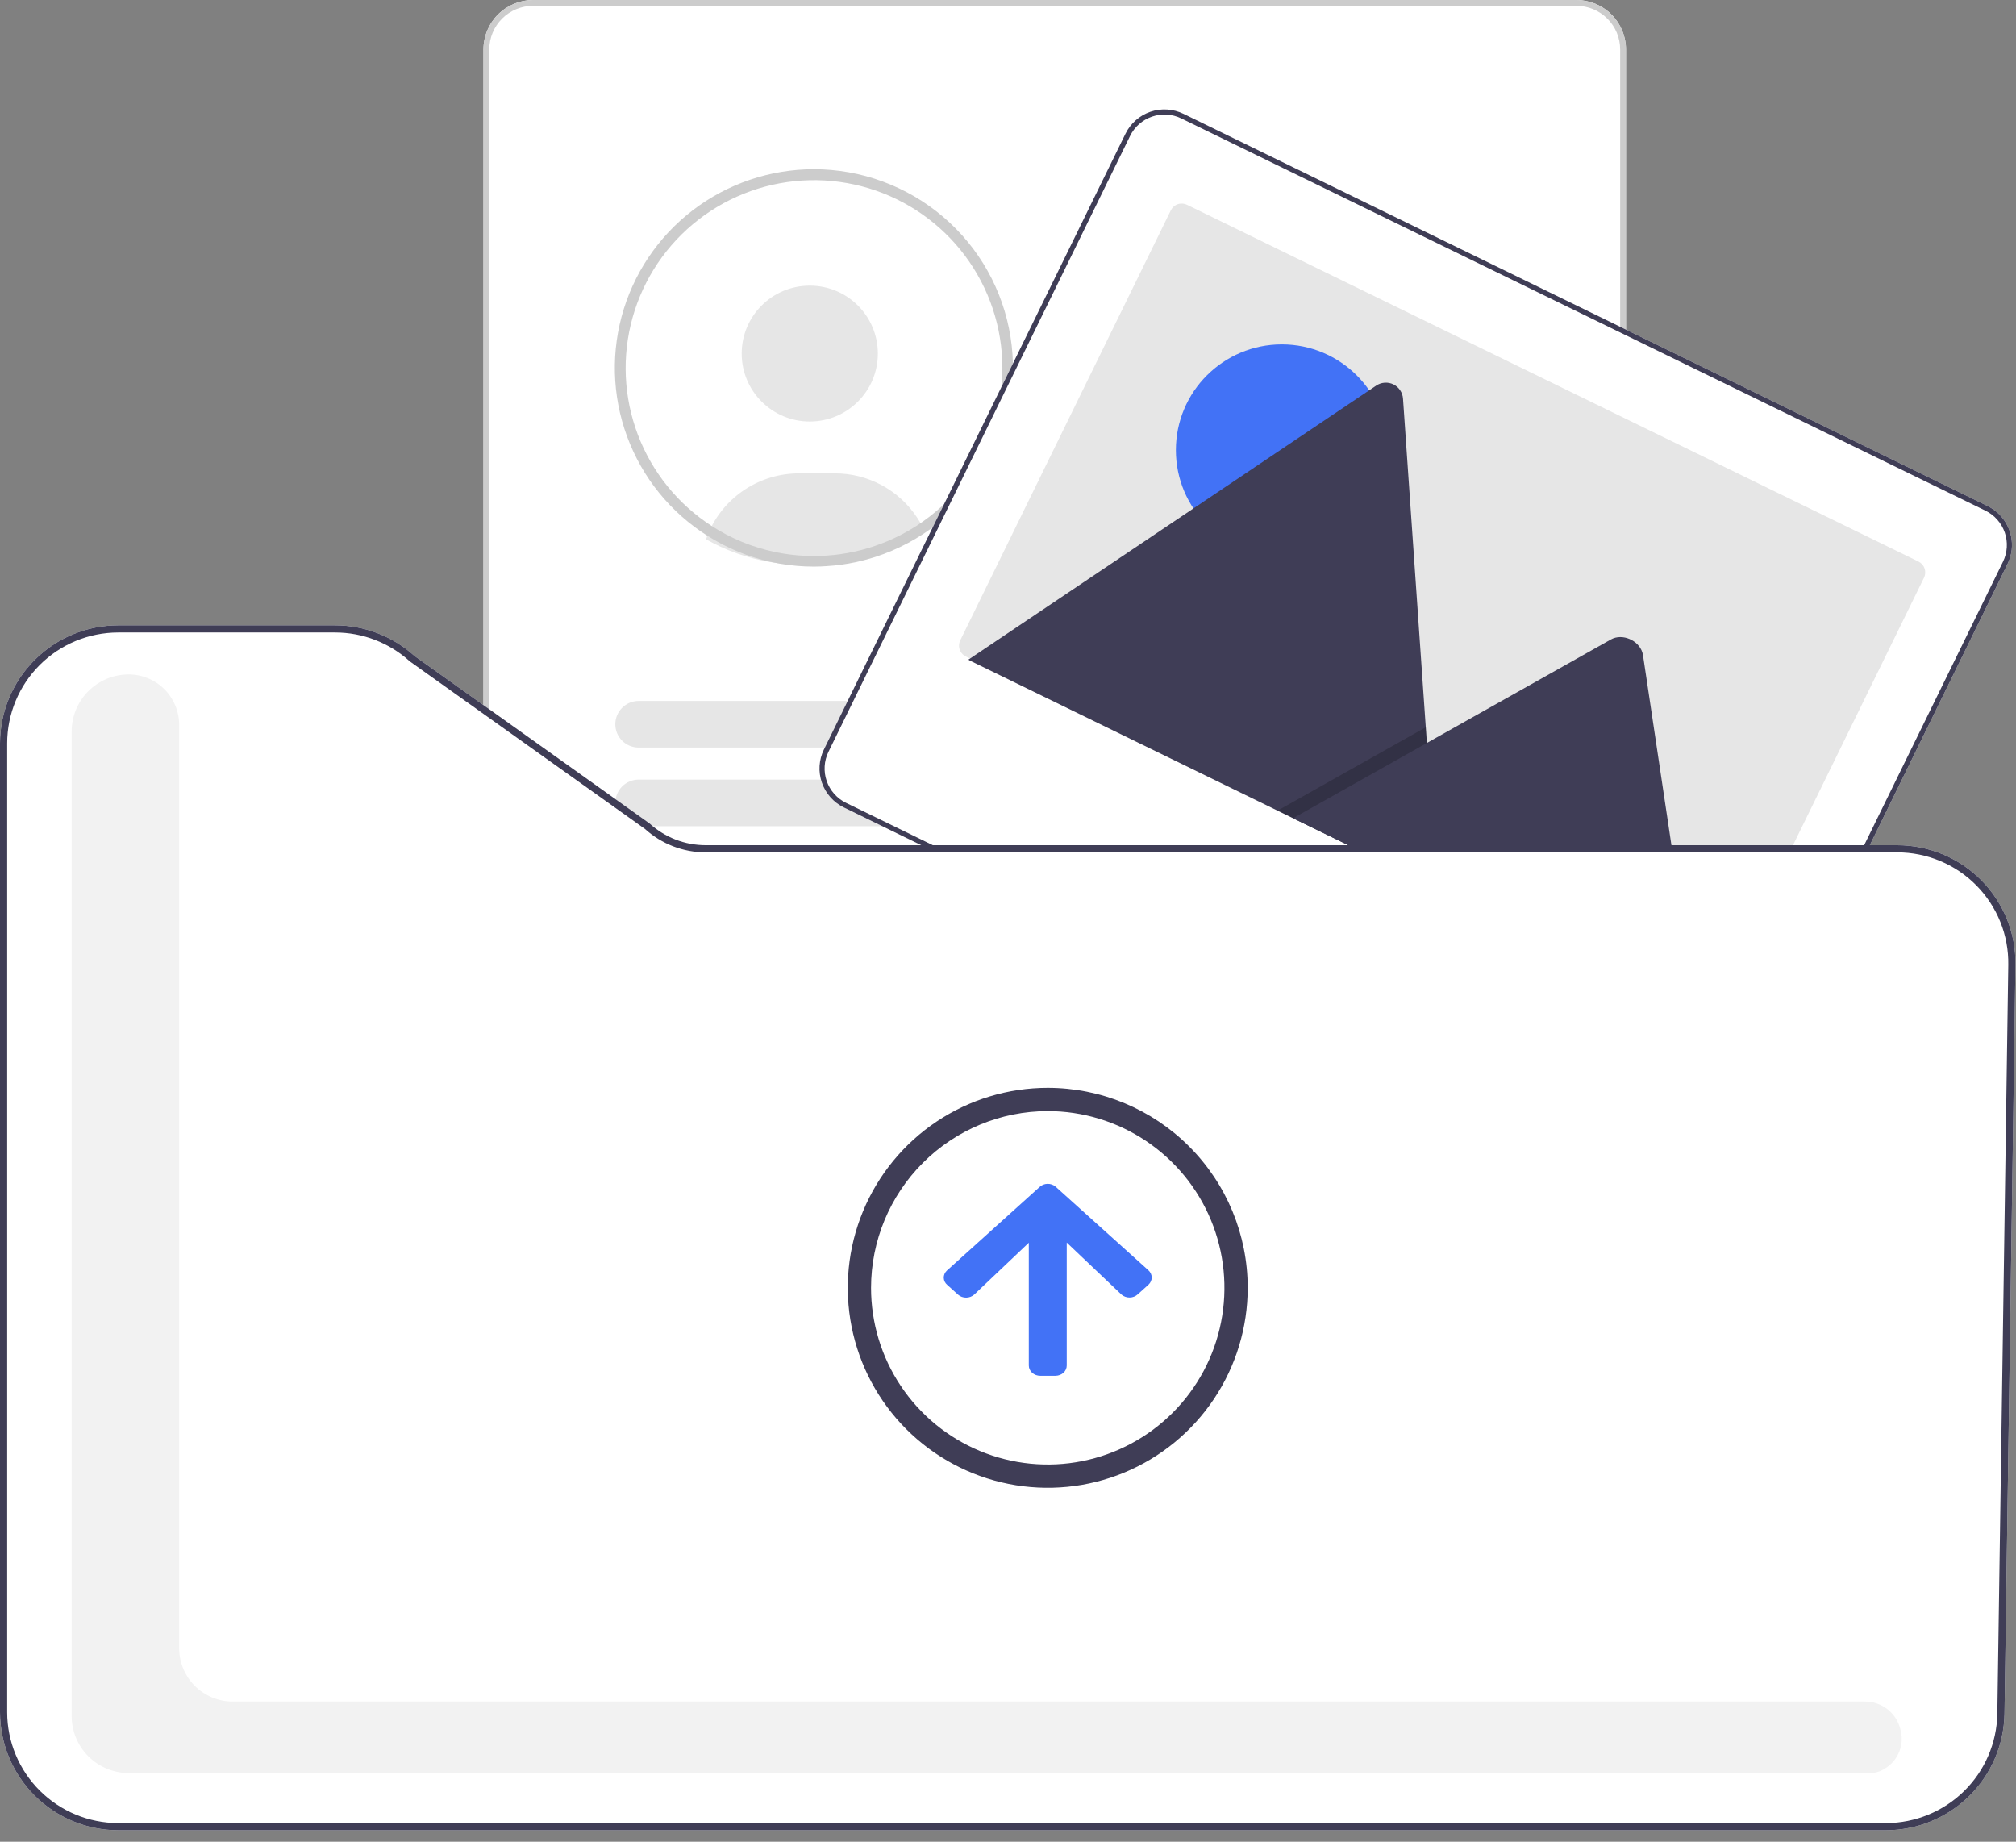<svg width="104" height="95" viewBox="0 0 104 95" fill="none" xmlns="http://www.w3.org/2000/svg">
<rect x="0" y="0" width="104" height="95" fill="#808080" stroke="none"/>
<path d="M81.324 78.016H27.497C26.819 78.016 26.169 77.747 25.69 77.269C25.211 76.79 24.941 76.142 24.94 75.466V2.551C24.941 1.874 25.211 1.226 25.69 0.748C26.169 0.27 26.819 0.001 27.497 0H81.324C82.002 0.001 82.652 0.27 83.131 0.748C83.61 1.226 83.88 1.874 83.88 2.551V75.466C83.88 76.142 83.61 76.79 83.131 77.269C82.652 77.747 82.002 78.016 81.324 78.016Z" fill="white"/>
<path d="M41.774 21.743C43.714 21.743 45.286 20.174 45.286 18.239C45.286 16.303 43.714 14.734 41.774 14.734C39.834 14.734 38.262 16.303 38.262 18.239C38.262 20.174 39.834 21.743 41.774 21.743Z" fill="#E6E6E6"/>
<path d="M36.421 27.816C36.918 28.097 37.437 28.336 37.974 28.53L38.069 28.563C39.15 28.941 40.288 29.134 41.434 29.133C41.664 29.133 41.886 29.125 42.094 29.109C42.599 29.078 43.101 29.009 43.595 28.903C43.867 28.843 44.137 28.773 44.399 28.692C44.462 28.674 44.521 28.656 44.585 28.636C45.652 28.29 46.654 27.772 47.552 27.101C47.48 26.965 47.401 26.833 47.316 26.705C46.854 26.001 46.224 25.424 45.482 25.024C44.74 24.625 43.911 24.416 43.068 24.417H41.219C40.245 24.417 39.29 24.697 38.47 25.223C37.65 25.749 36.999 26.499 36.594 27.384C36.529 27.525 36.472 27.669 36.421 27.816Z" fill="#E6E6E6"/>
<path d="M42.966 28.816C42.848 28.825 42.734 28.865 42.637 28.932C43.132 28.901 43.625 28.833 44.11 28.727L42.966 28.816Z" fill="#2F2E41"/>
<path d="M41.987 8.729C39.725 8.73 37.526 9.475 35.732 10.85C33.938 12.224 32.65 14.151 32.066 16.332C31.482 18.512 31.635 20.824 32.503 22.908C33.37 24.992 34.903 26.733 36.863 27.859C37.383 28.16 37.929 28.413 38.495 28.617L38.591 28.65C39.682 29.032 40.83 29.227 41.987 29.226C42.21 29.226 42.434 29.218 42.654 29.201C43.163 29.17 43.669 29.101 44.168 28.993C44.447 28.932 44.72 28.86 44.979 28.781C45.042 28.763 45.101 28.744 45.166 28.724C47.49 27.968 49.469 26.41 50.745 24.329C52.021 22.249 52.512 19.782 52.129 17.373C51.746 14.963 50.514 12.769 48.655 11.185C46.796 9.601 44.431 8.73 41.987 8.729ZM47.946 26.654C47.059 27.337 46.062 27.861 44.998 28.206C44.94 28.224 44.881 28.242 44.822 28.261C44.576 28.337 44.317 28.403 44.051 28.46C43.58 28.563 43.101 28.629 42.619 28.659C42.41 28.674 42.197 28.681 41.987 28.681C40.892 28.682 39.805 28.498 38.772 28.137L38.682 28.106C38.119 27.904 37.577 27.65 37.063 27.346C35.271 26.294 33.865 24.695 33.051 22.786C32.237 20.877 32.058 18.757 32.54 16.739C33.023 14.721 34.142 12.911 35.732 11.574C37.322 10.237 39.3 9.445 41.375 9.313C43.45 9.181 45.513 9.717 47.26 10.841C49.008 11.966 50.347 13.62 51.083 15.561C51.818 17.502 51.91 19.627 51.345 21.623C50.781 23.62 49.589 25.384 47.946 26.654Z" fill="#CCCCCC"/>
<path d="M81.324 78.016H27.497C26.819 78.016 26.169 77.747 25.69 77.269C25.211 76.79 24.941 76.142 24.94 75.466V2.551C24.941 1.874 25.211 1.226 25.69 0.748C26.169 0.27 26.819 0.001 27.497 0H81.324C82.002 0.001 82.652 0.27 83.131 0.748C83.61 1.226 83.88 1.874 83.88 2.551V75.466C83.88 76.142 83.61 76.79 83.131 77.269C82.652 77.747 82.002 78.016 81.324 78.016ZM27.497 0.3C26.899 0.301 26.325 0.538 25.902 0.96C25.48 1.382 25.242 1.954 25.241 2.551V75.466C25.242 76.063 25.48 76.635 25.902 77.056C26.325 77.478 26.899 77.716 27.497 77.716H81.324C81.922 77.716 82.496 77.478 82.918 77.056C83.341 76.635 83.579 76.063 83.58 75.466V2.551C83.579 1.954 83.341 1.382 82.918 0.96C82.496 0.538 81.922 0.301 81.324 0.3L27.497 0.3Z" fill="#CCCCCC"/>
<path d="M70.904 18.938H55.673C55.353 18.938 55.047 18.811 54.821 18.586C54.595 18.36 54.468 18.055 54.468 17.736C54.468 17.417 54.595 17.111 54.821 16.885C55.047 16.66 55.353 16.533 55.673 16.533H70.904C71.224 16.533 71.53 16.66 71.756 16.885C71.982 17.111 72.109 17.417 72.109 17.736C72.109 18.055 71.982 18.36 71.756 18.586C71.53 18.811 71.224 18.938 70.904 18.938Z" fill="#E6E6E6"/>
<path d="M75.875 22.997H55.673C55.353 22.997 55.047 22.87 54.821 22.644C54.595 22.419 54.468 22.113 54.468 21.794C54.468 21.475 54.595 21.169 54.821 20.944C55.047 20.718 55.353 20.592 55.673 20.592H75.875C76.194 20.592 76.501 20.718 76.727 20.944C76.953 21.169 77.08 21.475 77.08 21.794C77.08 22.113 76.953 22.419 76.727 22.644C76.501 22.87 76.194 22.997 75.875 22.997Z" fill="#E6E6E6"/>
<path d="M70.882 38.561H32.947C32.627 38.561 32.321 38.434 32.095 38.209C31.869 37.983 31.742 37.678 31.742 37.359C31.742 37.04 31.869 36.734 32.095 36.508C32.321 36.283 32.627 36.156 32.947 36.156H70.882C71.202 36.156 71.508 36.283 71.734 36.508C71.96 36.734 72.087 37.04 72.087 37.359C72.087 37.678 71.96 37.983 71.734 38.209C71.508 38.434 71.202 38.561 70.882 38.561Z" fill="#E6E6E6"/>
<path d="M75.853 42.618H32.947C32.627 42.618 32.321 42.491 32.095 42.266C31.869 42.04 31.742 41.734 31.742 41.415C31.742 41.096 31.869 40.791 32.095 40.565C32.321 40.34 32.627 40.213 32.947 40.213H75.853C76.172 40.213 76.479 40.34 76.705 40.565C76.931 40.791 77.058 41.096 77.058 41.415C77.058 41.734 76.931 42.04 76.705 42.266C76.479 42.491 76.172 42.618 75.853 42.618Z" fill="#E6E6E6"/>
<path d="M70.882 51.944H32.947C32.627 51.944 32.321 51.817 32.095 51.592C31.869 51.366 31.742 51.06 31.742 50.741C31.742 50.422 31.869 50.117 32.095 49.891C32.321 49.666 32.627 49.539 32.947 49.539H70.882C71.202 49.539 71.508 49.666 71.734 49.891C71.96 50.117 72.087 50.422 72.087 50.741C72.087 51.06 71.96 51.366 71.734 51.592C71.508 51.817 71.202 51.944 70.882 51.944Z" fill="#E6E6E6"/>
<path d="M75.853 56.002H32.947C32.627 56.002 32.321 55.876 32.095 55.65C31.869 55.425 31.742 55.119 31.742 54.8C31.742 54.481 31.869 54.175 32.095 53.95C32.321 53.724 32.627 53.598 32.947 53.598H75.853C76.172 53.598 76.479 53.724 76.705 53.95C76.931 54.175 77.058 54.481 77.058 54.8C77.058 55.119 76.931 55.425 76.705 55.65C76.479 55.876 76.172 56.002 75.853 56.002Z" fill="#E6E6E6"/>
<path d="M70.882 65.331H32.947C32.627 65.331 32.321 65.204 32.095 64.978C31.869 64.753 31.742 64.447 31.742 64.128C31.742 63.809 31.869 63.503 32.095 63.278C32.321 63.053 32.627 62.926 32.947 62.926H70.882C71.202 62.926 71.508 63.053 71.734 63.278C71.96 63.503 72.087 63.809 72.087 64.128C72.087 64.447 71.96 64.753 71.734 64.978C71.508 65.204 71.202 65.331 70.882 65.331Z" fill="#E6E6E6"/>
<path d="M75.853 69.387H32.947C32.627 69.387 32.321 69.26 32.095 69.035C31.869 68.809 31.742 68.504 31.742 68.185C31.742 67.866 31.869 67.56 32.095 67.335C32.321 67.109 32.627 66.982 32.947 66.982H75.853C76.172 66.983 76.478 67.11 76.704 67.335C76.929 67.561 77.056 67.866 77.056 68.185C77.056 68.503 76.929 68.809 76.704 69.034C76.478 69.26 76.172 69.387 75.853 69.387Z" fill="#E6E6E6"/>
<path d="M103.78 28.353C103.829 27.896 103.737 27.435 103.514 27.033C103.292 26.63 102.951 26.306 102.538 26.103L61.054 5.872C60.79 5.743 60.503 5.667 60.21 5.649C59.917 5.631 59.623 5.67 59.345 5.765C59.068 5.86 58.811 6.009 58.591 6.203C58.371 6.397 58.191 6.632 58.062 6.895L58.061 6.897L42.502 38.663C42.242 39.194 42.205 39.808 42.397 40.367C42.59 40.927 42.997 41.388 43.53 41.648L85.014 61.88C85.547 62.139 86.162 62.177 86.722 61.985C87.283 61.792 87.745 61.386 88.006 60.855L103.565 29.089C103.679 28.858 103.752 28.609 103.78 28.353Z" fill="white"/>
<path d="M103.78 28.353C103.829 27.896 103.737 27.435 103.514 27.033C103.292 26.63 102.951 26.306 102.538 26.103L61.054 5.872C60.79 5.743 60.503 5.667 60.21 5.649C59.917 5.631 59.623 5.67 59.345 5.765C59.068 5.86 58.811 6.009 58.591 6.203C58.371 6.397 58.191 6.632 58.062 6.895L58.061 6.897L42.502 38.663C42.242 39.194 42.205 39.808 42.397 40.367C42.59 40.927 42.997 41.388 43.53 41.648L85.014 61.88C85.547 62.139 86.162 62.177 86.722 61.985C87.283 61.792 87.745 61.386 88.006 60.855L103.565 29.089C103.679 28.858 103.752 28.609 103.78 28.353ZM87.77 60.739C87.539 61.208 87.132 61.567 86.637 61.737C86.142 61.906 85.6 61.873 85.129 61.644L43.645 41.413C43.175 41.183 42.816 40.776 42.646 40.282C42.476 39.788 42.509 39.247 42.739 38.778L58.298 7.012C58.528 6.543 58.935 6.185 59.431 6.015C59.925 5.846 60.468 5.879 60.938 6.108L102.422 26.339C102.892 26.569 103.252 26.976 103.422 27.47C103.592 27.963 103.558 28.505 103.329 28.974L87.77 60.739Z" fill="#3F3D56"/>
<path d="M99.255 29.798L88.39 51.979C88.318 52.127 88.189 52.24 88.033 52.294C87.877 52.347 87.706 52.337 87.558 52.264L49.822 33.861C49.795 33.848 49.769 33.833 49.745 33.816C49.621 33.732 49.532 33.606 49.493 33.462C49.455 33.317 49.47 33.164 49.536 33.03L60.4 10.849C60.436 10.775 60.486 10.71 60.548 10.656C60.609 10.602 60.68 10.56 60.758 10.534C60.835 10.507 60.917 10.496 60.998 10.501C61.08 10.506 61.16 10.527 61.233 10.563L98.969 28.966C99.117 29.039 99.231 29.167 99.284 29.323C99.338 29.479 99.327 29.649 99.255 29.797L99.255 29.798Z" fill="#E6E6E6"/>
<path d="M66.126 28.671C69.144 28.671 71.59 26.229 71.59 23.218C71.59 20.206 69.144 17.765 66.126 17.765C63.107 17.765 60.661 20.206 60.661 23.218C60.661 26.229 63.107 28.671 66.126 28.671Z" fill="#4272F6"/>
<path d="M74.127 45.825L50.041 34.078C50.01 34.064 49.981 34.047 49.954 34.027L70.99 19.894C71.119 19.805 71.27 19.752 71.427 19.741C71.584 19.729 71.741 19.759 71.882 19.828C72.023 19.897 72.144 20.002 72.231 20.133C72.318 20.263 72.369 20.414 72.378 20.571L73.552 37.512L73.608 38.323L74.127 45.825Z" fill="#3F3D56"/>
<path opacity="0.2" d="M74.127 45.825L65.904 41.815L72.807 37.932L73.304 37.653L73.552 37.513L73.609 38.324L74.127 45.825Z" fill="black"/>
<path d="M87.538 52.367L66.706 42.206L73.609 38.324L74.105 38.044L83.101 32.985C83.691 32.653 84.535 33.027 84.727 33.661C84.74 33.704 84.749 33.748 84.757 33.792L87.538 52.367Z" fill="#3F3D56"/>
<path d="M23.26 54.302L25.526 54.301L26.604 45.58L23.26 45.58L23.26 54.302Z" fill="#FFB8B8"/>
<path d="M22.682 53.564L27.145 53.563C27.518 53.563 27.888 53.637 28.233 53.779C28.578 53.922 28.892 54.131 29.156 54.395C29.42 54.658 29.629 54.971 29.772 55.315C29.915 55.66 29.989 56.029 29.989 56.401V56.493L22.682 56.494L22.682 53.564Z" fill="#2F2E41"/>
<path d="M5.646 52.862L7.994 53.32L10.883 44.502L7.418 43.826L5.646 52.862Z" fill="#FFB8B8"/>
<path d="M5.198 51.98L9.822 52.883L9.822 52.883C10.209 52.959 10.577 53.109 10.905 53.327C11.234 53.544 11.516 53.824 11.736 54.151C11.957 54.477 12.11 54.844 12.188 55.229C12.266 55.615 12.267 56.012 12.192 56.398L12.173 56.494L4.603 55.016L5.198 51.98Z" fill="#2F2E41"/>
<path d="M97.308 94.409H6.099C4.482 94.407 2.932 93.765 1.789 92.624C0.645 91.483 0.002 89.936 0 88.323V38.341C0.002 36.727 0.645 35.181 1.789 34.039C2.932 32.898 4.482 32.257 6.099 32.255H17.282C18.8 32.254 20.263 32.818 21.385 33.837L33.512 42.478C34.303 43.199 35.335 43.598 36.406 43.597H97.874C98.683 43.597 99.483 43.758 100.229 44.069C100.975 44.381 101.651 44.837 102.219 45.412C102.786 45.986 103.233 46.668 103.535 47.416C103.836 48.165 103.985 48.966 103.973 49.773L103.407 88.411C103.377 90.008 102.722 91.529 101.582 92.65C100.442 93.771 98.908 94.402 97.308 94.409Z" fill="white"/>
<path d="M96.498 91.458H6.639C5.859 91.457 5.111 91.147 4.56 90.597C4.008 90.046 3.698 89.3 3.697 88.522V37.723C3.698 36.945 4.008 36.199 4.56 35.648C5.111 35.098 5.859 34.788 6.639 34.787C7.329 34.788 7.991 35.062 8.479 35.549C8.967 36.035 9.241 36.696 9.242 37.384V85.017C9.243 85.747 9.533 86.446 10.05 86.962C10.567 87.478 11.268 87.768 11.999 87.769H96.194C96.612 87.764 97.02 87.9 97.353 88.153C97.685 88.407 97.922 88.764 98.027 89.168C98.144 89.552 98.13 89.963 97.985 90.337C97.841 90.711 97.576 91.026 97.231 91.231C97.012 91.373 96.758 91.452 96.498 91.458Z" fill="#F2F2F2"/>
<path d="M49.412 66.771L48.87 66.282C48.757 66.188 48.691 66.056 48.686 65.918C48.681 65.779 48.738 65.645 48.843 65.543C48.852 65.535 48.86 65.527 48.87 65.519L53.628 61.229C53.68 61.179 53.743 61.138 53.812 61.11C53.882 61.082 53.956 61.066 54.033 61.064C54.109 61.062 54.185 61.073 54.256 61.097C54.327 61.121 54.393 61.158 54.448 61.205C54.458 61.212 54.467 61.221 54.475 61.229L59.234 65.515C59.289 65.564 59.334 65.621 59.365 65.685C59.395 65.749 59.412 65.818 59.413 65.888C59.415 65.957 59.401 66.026 59.373 66.091C59.344 66.156 59.302 66.215 59.248 66.266L59.234 66.279L58.691 66.767C58.638 66.817 58.573 66.857 58.502 66.885C58.431 66.913 58.355 66.928 58.278 66.929C58.201 66.93 58.124 66.918 58.052 66.892C57.98 66.867 57.914 66.829 57.858 66.78L57.844 66.767L55.03 64.095V70.435C55.031 70.504 55.016 70.573 54.987 70.637C54.959 70.701 54.916 70.76 54.862 70.809C54.808 70.858 54.744 70.897 54.673 70.924C54.603 70.951 54.527 70.965 54.45 70.966L54.446 70.966H53.662C53.506 70.966 53.356 70.91 53.245 70.81C53.135 70.711 53.073 70.576 53.073 70.435V64.103L50.26 66.775C50.15 66.876 50.001 66.933 49.845 66.935C49.689 66.937 49.538 66.882 49.427 66.784L49.412 66.771Z" fill="#4272F6"/>
<path d="M54.05 57.313C55.852 57.313 57.615 57.848 59.114 58.849C60.613 59.851 61.781 61.274 62.471 62.94C63.161 64.606 63.341 66.438 62.99 68.206C62.638 69.975 61.77 71.599 60.495 72.873C59.22 74.148 57.596 75.016 55.828 75.368C54.06 75.72 52.227 75.539 50.562 74.849C48.896 74.159 47.472 72.991 46.471 71.492C45.469 69.993 44.935 68.231 44.935 66.428C44.937 64.011 45.898 61.694 47.607 59.985C49.316 58.276 51.633 57.315 54.05 57.313ZM54.05 56.113C52.01 56.113 50.015 56.718 48.319 57.852C46.623 58.985 45.301 60.596 44.52 62.481C43.739 64.366 43.535 66.44 43.933 68.441C44.331 70.441 45.313 72.279 46.756 73.722C48.199 75.164 50.036 76.147 52.037 76.545C54.038 76.943 56.112 76.739 57.997 75.958C59.882 75.177 61.493 73.855 62.626 72.159C63.76 70.463 64.365 68.468 64.365 66.428C64.365 63.693 63.278 61.069 61.343 59.134C59.409 57.2 56.785 56.113 54.05 56.113Z" fill="#3F3D56"/>
<path d="M97.308 94.409H6.099C4.482 94.407 2.932 93.765 1.789 92.624C0.645 91.483 0.002 89.936 0 88.323V38.341C0.002 36.727 0.645 35.181 1.789 34.039C2.932 32.898 4.482 32.257 6.099 32.255H17.282C18.8 32.254 20.263 32.818 21.385 33.837L33.512 42.478C34.303 43.199 35.335 43.598 36.406 43.597H97.874C98.683 43.597 99.483 43.758 100.229 44.069C100.975 44.381 101.651 44.837 102.219 45.412C102.786 45.986 103.233 46.668 103.535 47.416C103.836 48.165 103.985 48.966 103.973 49.773L103.407 88.411C103.377 90.008 102.722 91.529 101.582 92.65C100.442 93.771 98.908 94.402 97.308 94.409ZM6.099 32.624C4.58 32.626 3.124 33.228 2.05 34.3C0.976 35.372 0.371 36.825 0.37 38.341V88.323C0.371 89.838 0.976 91.291 2.05 92.363C3.124 93.435 4.58 94.038 6.099 94.04H97.308C98.811 94.034 100.252 93.441 101.323 92.388C102.394 91.335 103.009 89.906 103.037 88.406L103.603 49.767C103.615 49.01 103.475 48.257 103.192 47.554C102.909 46.851 102.488 46.21 101.955 45.671C101.422 45.131 100.787 44.702 100.086 44.41C99.386 44.117 98.634 43.966 97.874 43.966H36.406C35.247 43.967 34.129 43.536 33.271 42.758L21.144 34.117C20.089 33.155 18.711 32.623 17.282 32.624H6.099Z" fill="#3F3D56"/>
</svg>
